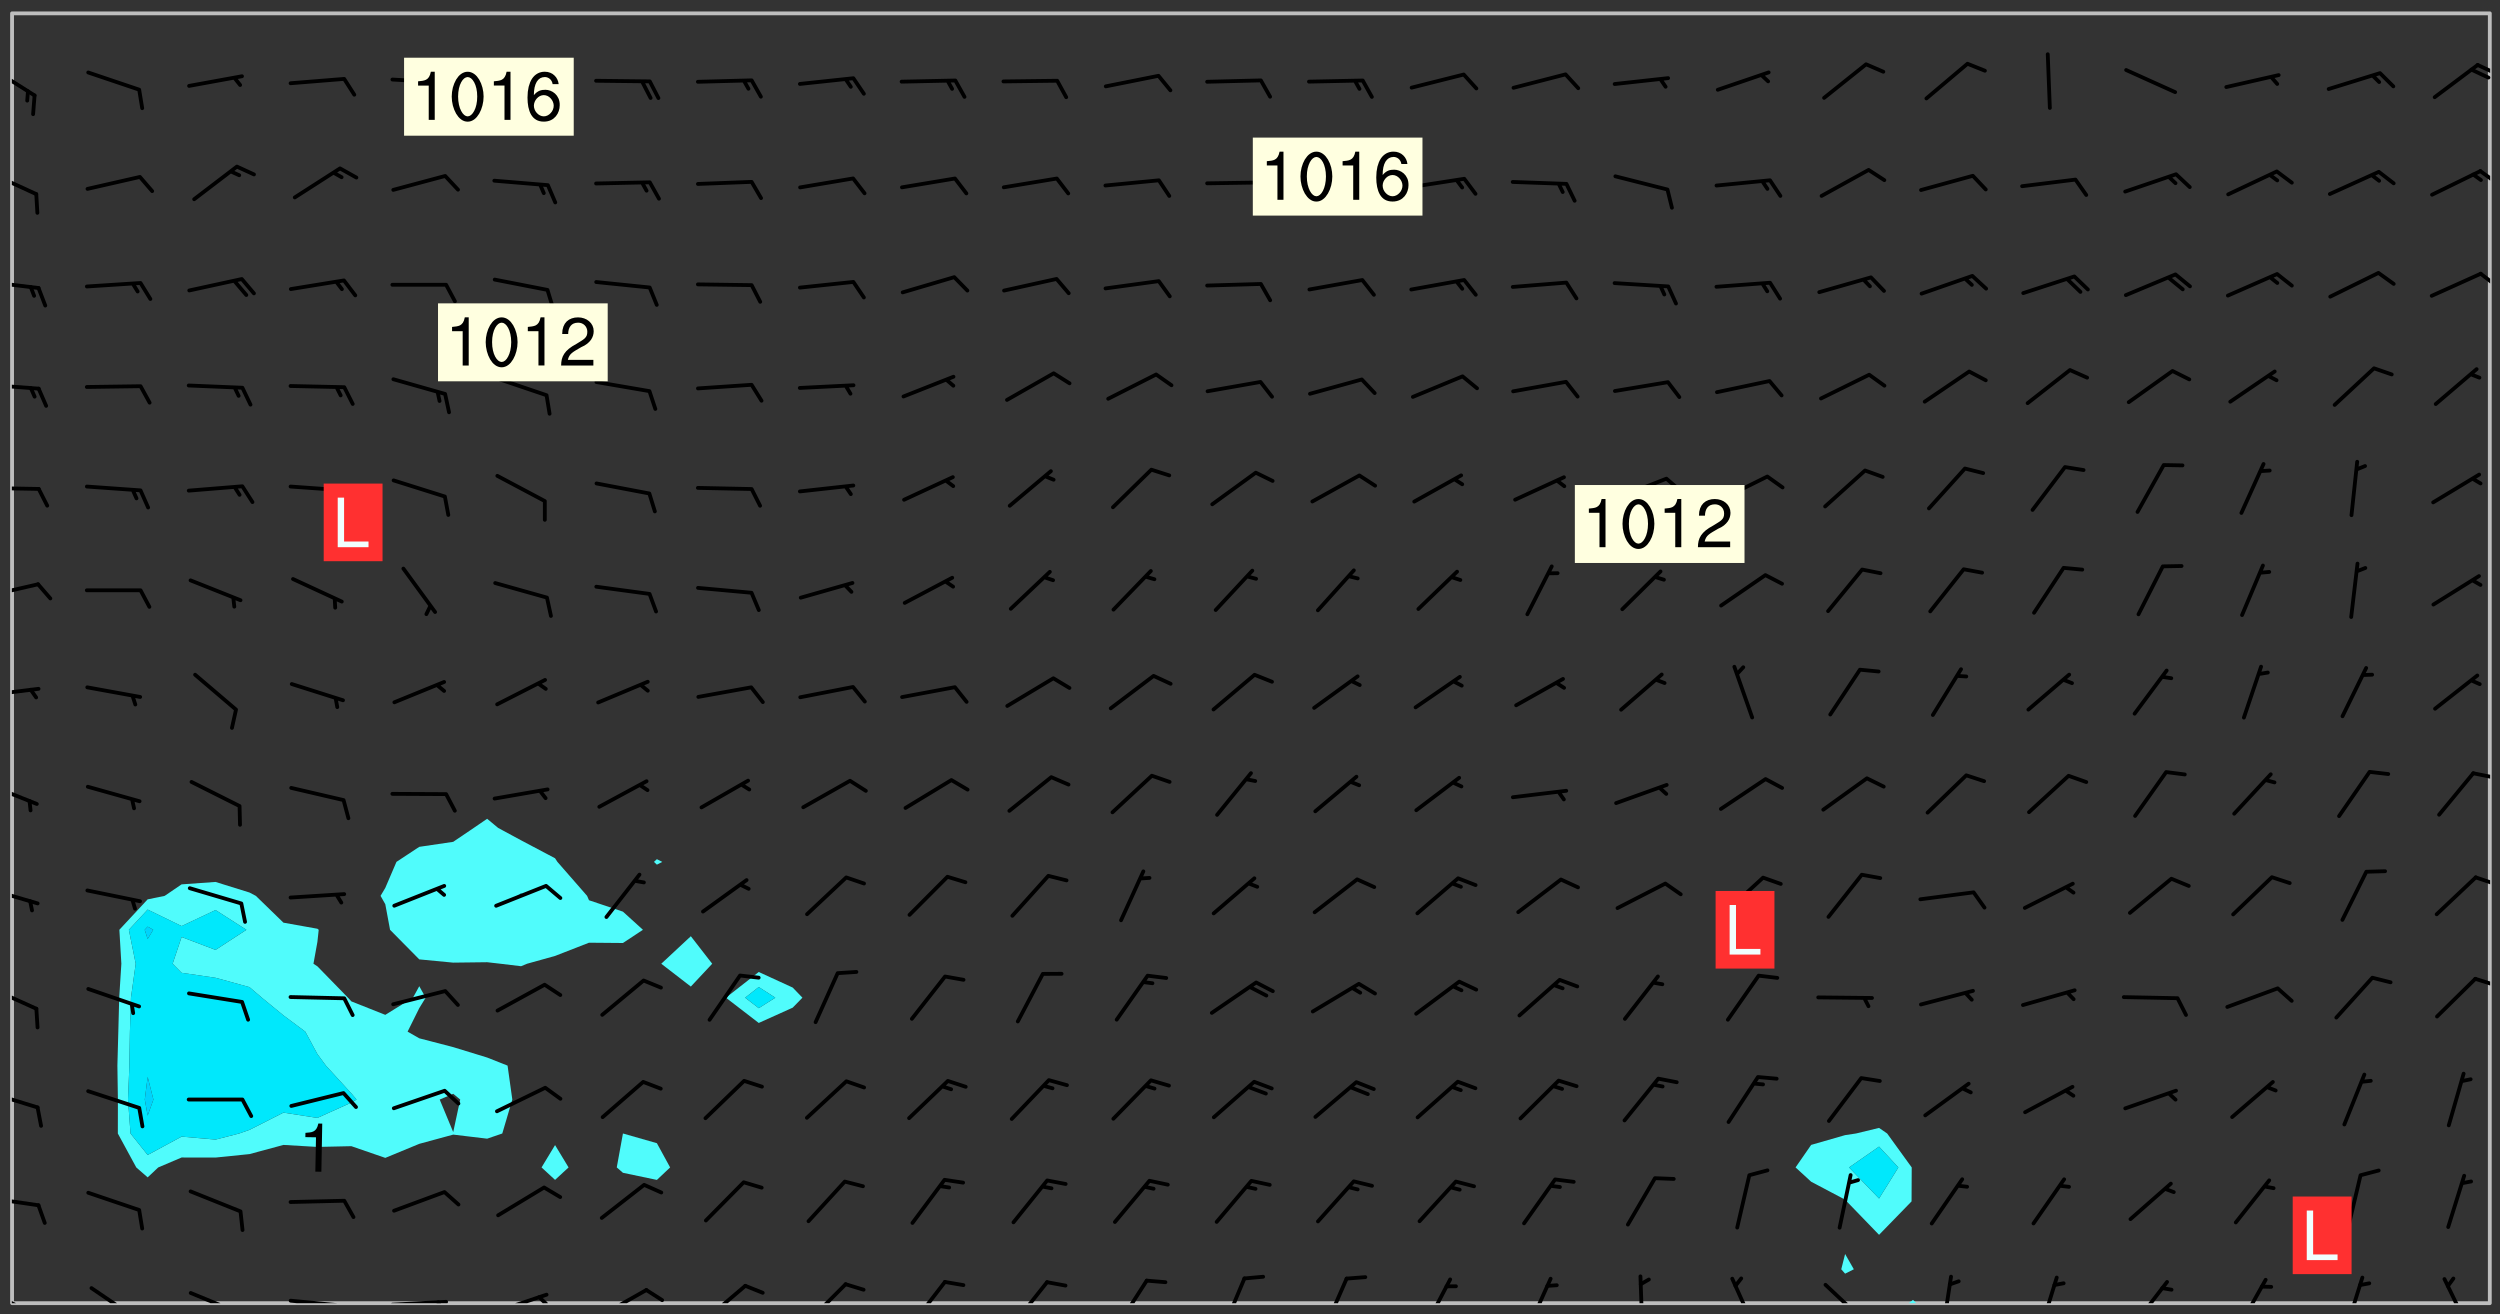 <svg xmlns="http://www.w3.org/2000/svg" role="img" xmlns:xlink="http://www.w3.org/1999/xlink" viewBox="142.45 309.95 326.84 171.84"><rect x="142.45" y="309.95" width="326.84" height="171.84" fill="#333333" stroke="none"/><defs><clipPath id="a"><path d="M144 311.672h1v168.656h-1zm0 0"/></clipPath><clipPath id="b"><path d="M144 311.672h324v168.656H144zm0 0"/></clipPath><clipPath id="c"><path d="M391 479h2v1.328h-2zm0 0"/></clipPath><clipPath id="d"><path d="M467 311.672h1v168.656h-1zm0 0"/></clipPath><clipPath id="e"><path d="M144 478h4v2.328h-4zm0 0"/></clipPath><clipPath id="f"><path d="M154 478h7v2.328h-7zm0 0"/></clipPath><clipPath id="g"><path d="M167 478h8v2.328h-8zm0 0"/></clipPath><clipPath id="h"><path d="M180 479h8v1.328h-8zm0 0"/></clipPath><clipPath id="i"><path d="M186 480h2v.328h-2zm0 0"/></clipPath><clipPath id="j"><path d="M193 479h9v1.328h-9zm0 0"/></clipPath><clipPath id="k"><path d="M199 479h2v1.328h-2zm0 0"/></clipPath><clipPath id="l"><path d="M206 478h9v2.328h-9zm0 0"/></clipPath><clipPath id="m"><path d="M212 479h3v1.328h-3zm0 0"/></clipPath><clipPath id="n"><path d="M220 478h8v2.328h-8zm0 0"/></clipPath><clipPath id="o"><path d="M226 478h4v2.328h-4zm0 0"/></clipPath><clipPath id="p"><path d="M234 477h7v3.328h-7zm0 0"/></clipPath><clipPath id="q"><path d="M247 477h7v3.328h-7zm0 0"/></clipPath><clipPath id="r"><path d="M261 477h6v3.328h-6zm0 0"/></clipPath><clipPath id="s"><path d="M274 477h6v3.328h-6zm0 0"/></clipPath><clipPath id="t"><path d="M288 477h5v3.328h-5zm0 0"/></clipPath><clipPath id="u"><path d="M302 476h4v4.328h-4zm0 0"/></clipPath><clipPath id="v"><path d="M315 476h4v4.328h-4zm0 0"/></clipPath><clipPath id="w"><path d="M328 476h5v4.328h-5zm0 0"/></clipPath><clipPath id="x"><path d="M342 476h4v4.328h-4zm0 0"/></clipPath><clipPath id="y"><path d="M356 476h2v4.328h-2zm0 0"/></clipPath><clipPath id="z"><path d="M368 476h5v4.328h-5zm0 0"/></clipPath><clipPath id="A"><path d="M380 477h7v3.328h-7zm0 0"/></clipPath><clipPath id="B"><path d="M396 476h2v4.328h-2zm0 0"/></clipPath><clipPath id="C"><path d="M409 476h3v4.328h-3zm0 0"/></clipPath><clipPath id="D"><path d="M421 477h6v3.328h-6zm0 0"/></clipPath><clipPath id="E"><path d="M434 477h5v3.328h-5zm0 0"/></clipPath><clipPath id="F"><path d="M448 476h4v4.328h-4zm0 0"/></clipPath><clipPath id="G"><path d="M461 476h5v4.328h-5zm0 0"/></clipPath><clipPath id="H"><path d="M144 466h4v2h-4zm0 0"/></clipPath><clipPath id="I"><path d="M144 452h4v3h-4zm0 0"/></clipPath><clipPath id="J"><path d="M144 438h4v5h-4zm0 0"/></clipPath><clipPath id="K"><path d="M465 437h3v2h-3zm0 0"/></clipPath><clipPath id="L"><path d="M144 425h4v4h-4zm0 0"/></clipPath><clipPath id="M"><path d="M465 424h3v2h-3zm0 0"/></clipPath><clipPath id="N"><path d="M144 412h4v4h-4zm0 0"/></clipPath><clipPath id="O"><path d="M465 410h3v2h-3zm0 0"/></clipPath><clipPath id="P"><path d="M144 399h4v3h-4zm0 0"/></clipPath><clipPath id="Q"><path d="M144 386h4v3h-4zm0 0"/></clipPath><clipPath id="R"><path d="M144 373h4v2h-4zm0 0"/></clipPath><clipPath id="S"><path d="M144 359h4v3h-4zm0 0"/></clipPath><clipPath id="T"><path d="M144 346h4v2h-4zm0 0"/></clipPath><clipPath id="U"><path d="M466 345h2v3h-2zm0 0"/></clipPath><clipPath id="V"><path d="M144 332h4v4h-4zm0 0"/></clipPath><clipPath id="W"><path d="M466 332h2v3h-2zm0 0"/></clipPath><clipPath id="X"><path d="M144 318h4v5h-4zm0 0"/></clipPath><clipPath id="Y"><path d="M466 318h2v2h-2zm0 0"/></clipPath><clipPath id="Z"><path d="M465 318h3v3h-3zm0 0"/></clipPath><g id="aa" clip-path="url(#clip1)"><path fill="#fff" fill-opacity="0" fill-rule="evenodd" d="M0 0h1000v1000H0zm0 0"/><path fill="#d3d3d3" fill-opacity="0" fill-rule="evenodd" d="M162.152 355.867l-.234.293.059.234.117.172.176.234.293.348.113.059.117-.172.059-.234.176-.176.465-.176h.699l.234.293.289.816.059.176.176.23.352.234.699.699.172.176.234.348.234.41.289.582.41.465.23.234.234.176.117.23.176.293.172 1.164v.234l.059.289.059.117.117.117.348.41.117.172.176.176.176.234.117.172.172.352.059.234.234.406.234-.059-.176.176-.059.93h-.582l-.234-.113-.348.113-.117.117-.059.293-.059.176-.117.172-.465.293-.059.234-.059.113v.645l.059.172v.41l.059.059v.406l.059.406.117.176.059.059.23.641-.059.293v.699l-.059.582v.234l-.059.23-.055.352v1.922l.055.117h.426l-.367.117-.023.352.891 1.168 1.742.539 1.34.359v.539l.09.809.535.715 1.52.27.891-.086.09 1.164.535.18 1.16-.18 2.055-.984 1.16-.363 1.879-.176 1.695-.18-.18.719-1.516.086-1.25.09-.805.27-1.074.809.27.719.535.898-.18.625-.266.809.266 1.078.625.898.805.18 1.25-.18-.266.723.098.504.055.293v.172l.059.293v.406l.176.117.352.117h.406l.293-.176.113-.117.059-.117.117-.23.059-.176.352-.465.23-.176.176-.059.176.059.059.176.117.988.055.469.059.172.117.234.176.059.816.059h.289l.117.234.059.406.059.352v1.105l.117.293.117.348.289.699.176.352.582.754.352.176.172.059.469.234.641.465.348.234.293.176.293.055.23.062.816.348.293.176.113.172.352.352.117.176.523.641v.289l.059.352v.348l.059.352.059.289.117.059.172.059h.176l.582.234.176.117.176.289.176.234.113.234.293.23.117.117v.41l.059.055.289.234.234.117.059.117.117.172.059.117.23.234.059.176.234.059.117.059-.117.113-.059.117v.117l-.117.293-.117.289v.582l.176.117.117.059.059.117.117.117.113.059.176.348.059.352.059.406v.176l-.059.176-.117.699v.172l.117.176.293.293h.406l.176.117.117.172.117.293v.234h-.527l-.23-.234h-.234l-.176.059-.059.699.059.348.117.176.176.41.117.23.289.469.176.055h.523l.234.059.758.641.059.293v.234l.059.059.23.348v.352l-.117.172v.293l.293.289.293.176.172.059.293.176.293.117.582.406.289.234.293.176.219.16.016.012.23.176.641.523.176.234.117.176.176.176.113.172v.641l.117.176.469.117.582.117.234.059.23.113.293.117.113.059.586.352.289.172.176.062.176.055.176.059.699.352.289.176.234.055.289.176.234.117.641.406.293.117.172.059.234.059.41.059.23.059.234.117.059.172-.41.176.469.059.059.293.113.234.176.055.234.059.176.059.406.117.641.234.117.172.059.234v.176l-.059.117-.059.406.234.234.117.059.348.117.641.23.176.117.289.117.176.176.234.465.582 1.105.176.176.348.176.176.117.352.117 1.047.523.234.059.465.113.293.059.465.176.758.582.234.234.348.465.176.176.289.234.816.699.293.176.289.289.293.176.293.289.695.641.176.176.293.234.289.234.469.289.641.582.348.234.234.293.348.348.352.465.934.992.348.406.117.176.234.059.113.117.645.176.23.113.234.059.293.176.23.117.934.699.406.406.234.176.406.176.234.117.816.348.348.234.234.117.293.289.23.117.758.352.352.172.23.059.293.117.234.059.871.176h.816l.469.23.172.059.875.699.465.117.293.059.176.059.23.059.469.059.348.059.352.059.406.059h.293l.172.059v.23l.176.176h.293l.348.059.352.059.699.117h.641l.465-.234.293-.176.172-.117.41-.172.289-.176.934-.465.469-.293.523-.293.465-.172.465-.176 1.051-.465.289-.117.41-.117.289-.117.527-.176 1.516-.699.582-.348.289-.059.293-.059.348-.117.875-.23.352-.117h.113l.234-.059.875-.234.234-.059h.812l.352-.059.816-.117.172-.059.352-.055.293-.059.23-.059.816-.176.176-.059h.348l.234-.059.465-.117.758-.172.234-.059h.348l.41-.117.289-.059 1.285-.059h.289l.41-.059.23-.059h.176l.875-.117h.406l.41-.117h.348l.352-.113.871-.059h1.75l1.047.289.41.117.289.117.352.117.289.117 1.051.172.289.059h.293l.293.059.172.059.41.059.172.059.117.059h.117l.117.059.352.059h.113l.41.066 1.922.395 1.926.395 1.52.449 1.695.719 2.145.805 1.605-.719 1.43-.805 1.16-1.078 1.25-.449 3.035-.719 1.875-.359 2.145-1.348 2.234-1.254 2.5-1.258 1.695-.449 1.785-.18 1.16-.27.625.539 1.34-.27.715-.988.984-1.344.445-.18.805-.359 1.875-.539 1.785-.449 1.25-.27 1.16-.09 1.699-.09 1.961-.27 1.25-.09h.539l.625-.09h.891l2.145-.18 2.41-.18 2.59-.09 1.695.18 1.609.09 1.43.359 1.16.719 1.875.988 1.16 1.527.266.715.629.09.355.898.535.539.535 1.527 1.074.359h.535l-.805.535.09 1.707.715 2.695.891.805.895.988.715 1.258 1.785.539 1.52-.18.355 1.344 1.609-.805.98-.539.27.27.316-.215.219-.145.801.449.449-.359h.355l.535-.27.539-.719.535-.27.625-.988 1.16.449.84.371 1.395.617 1.695-.18h1.605l1.785.09.18-1.707.535-1.344.805.27.492.848.402.406-.09.539v.359l.715.449.711-.27h1.43l.359.988.445 1.258.715 1.344 1.25.629 1.695.629.715-.18.18-.539.98-.09.449.359.086 1.258-.266.629-.535.18v.539l.715.984.266.539.984.988.801 1.078-.266.359-.09.898-.625 2.332-.355 2.066-.09 1.793-.18.719-.09.539v1.438l-.98 1.883-.359 1.707-.535.898-.805 1.168-.266.539 2.055 1.254.086.359-.355.539-.09-.18v.809l.09 1.438-.445.715-1.074.094-.266.715.535.898.805.719 1.16.809 1.34.27.445.359-.355.449-1.789-.09-1.25-.449-.715-.719-.625-.09-.176 3.59-.188 1.309h89.359V311.703h-55.27v49.082l.762.125 3.289.543 2.023 2.836v2.754l2.352.332 2.348.332h4.051l-1.379 4.16-2.023.707-2.023.703-.543.344-2.594 1.617-.188.117-2.023-2.078-.73-2.742-2.672-2.078-1.375-3.5-.066-.082-1.957-2.672 2.75-1.418v-49.082H294.422v91.414l.117.031.133.012.074.074.105.047.09.059.086.059.09.059.297.297.059.09.031.117.027.117.016.137-.031.117-.059.09-.059.086-.043.105-.047.102-.027.121v.145l.176.27.148.148.074.086.074.074.043.105.062.09.059.086.043.105.059.09.047.102.043.105.059.086.117.18.074.074.062.086.059.09.043.105.059.09.059.086.062.09.059.09.043.102.117.18.074.074.059.086.074.074.09.059.105.047h.148l.133-.016.133.016.102-.047.074-.074.047-.102-.016-.133v-.148l-.047-.105-.027-.117-.047-.102-.027-.121-.043-.102-.062-.09-.043-.102-.043-.105-.031-.117-.016-.133-.012-.137.086-.059.059-.086.121-.031.043.105.016.133v.117l.059.102.059.09.09.059.148.148.059.09.043.105-.012.102.086.059.105.047.086.059.09.059.074.074-.117.027-.105.047-.086.059-.074.074-.059.09-.062.086-.027.121-.047.102-.043.105-.031.117-.012.133-.016.133v.148l.027.117.047.105.043.102.059.09.074.074.09.059.074.074.09.059.059.09.043.105.047.102.117.031.133.016h.148l.117-.031.105.043.043.105.047.102.027.121L299.5 410l.027.117.031.121.027.117.105.043.102.047.133-.016.148.148.062.086.074.074.07.074.09.062.105.043.102.043.117.031.137.016.117-.031.074-.074.027-.117-.012-.133-.031-.121-.027-.117.043-.105h.117l.09.062.117.027h.148l.133.016h.148l.133.016.133-.016h.148l.133-.016.133-.012.137.012.117-.027.133-.016.191-.059-.059.176-.016.133-.027.121-.016.133-.059.086-.133.016-.105.047-.105.043-.117.031-.117.027-.266.031h-.148l-.133.016-.074.074.059.086.148.148.117.18.074.07.09.062.09.059.086.059.09.059.102.043.105.062.105.043.086.059.105.047.102.043.18.117.059.09-.043.102-.047.105.016.133.223.223.059.09.043.102.031.121.043.102.016.133.031.117.012.137.031.117.148.148.102.043.105.043.117.031.133.016.137.016h.117l.117-.031.09-.059.043-.105.047-.102.043-.105.031-.117.012-.133v-.148l-.012-.133-.016-.133-.031-.117-.043-.105-.047-.105-.043-.102-.043-.105-.016-.133.016-.133.027-.117.031-.117.027-.121.047-.102.09-.059.086-.062.074-.074.09-.059.223-.223.059-.086.074-.074.117-.18.059-.086v-.148l-.074-.074-.102-.047-.105-.043-.102-.043-.059-.09-.047-.105-.027-.117.09-.059.117-.031.102-.043.18-.117.148-.148.012-.133-.012-.105-.09-.059-.133.016h-.148l-.133.016-.133-.016-.121-.031-.086-.059-.074-.074-.059-.09-.062-.086-.117-.18-.059-.086.031-.121.086-.059.121-.031.059-.086v-.121l-.031-.117-.059-.09-.059-.086-.047-.105-.027-.117-.016-.133.059-.09.074-.074.09-.059.117-.18.074-.074.059-.086.148-.148.121-.031.133-.016.133.016.074.074.043.105.016.133-.031.117-.117.031-.133.012-.148.148-.043.105-.047.102-.027.121-.031.117v.148l.031.117.043.105.059.09.074.07.074.074.117.031.121.027.117-.027.133-.016h.117l.09.059.074.074.047.105.059.086.102.047.133.016.105.043.086.059-.012.105-.074.074-.18.117-.059.09-.09.059-.07.074-.074.074-.062.09-.027.117-.016.133.016.133-.016.133v.148l.016.133.027.117.031.121.074.074.09.059.086.059.09.059.117.031v.086l-.102.047-.09.059-.266.031-.117.027h-.148l-.105.043-.102.047-.059.09-.062.234-.012.133-.031.121-.016.133v.293l-.012.133.012.137.016.133.133.016.133.012.121.031.086.059.074.074.047.105.043.102.016.133v.445l-.016.133v.445l.031.266.027.117.016.133.031.117.086.211.031.266v.148l-.031.117-.027.117-.031.121-.027.117-.031.117-.031.121-.012.133-.016.133.09.059.117-.031.102.016.047.105-.031.266v.441l-.043.105-.047.105-.043.102-.043.105-.059.086-.031.121-.043.117-.031.117-.016.133.016.133.059.09.105.047.086.059.059.086-.012.137-.031.117-.043.102v.445l-.016.133v.148l-.031.117-.043.105-.027.117-.047.105-.043.102-.031.121-.027.117-.031.133-.031.117-.027.117-.043.105-.031.117-.031.121-.012.133-.016.133v.297l.027.117v.148l.047.398.027.117.059.09.121.031h.148l.133-.016.059.09v.117l-.059.09-.09.059-.102.043-.105.047-.09.059-.086.059-.137.016-.117-.031-.133-.016-.102.047-.062.086-.012.137-.016.133-.031.117-.027.117-.016.133-.031.121v.297l.016.133.031.117v.148l.012.133v.148l-.027.117-.047.102-.027.121-.031.117-.059.09-.074.074-.102.043-.105.047-.117.027-.121.031-.102-.047.059-.086.105-.047.027-.117.031-.117.027-.121.031-.117v-.148l.016-.133-.031-.117-.043-.105-.105.016-.074.074-.102.043-.09.062-.074.074-.043.102-.016.133-.031.117L304.25 426l-.031.117-.027.117-.031.121-.027.117-.031.117-.043.105-.09.059h-.09l-.117-.031-.031-.086.016-.137-.031-.117v-.148l-.012-.133v-.148l-.062-.234-.027-.121-.043-.102-.047-.105-.059-.086-.059-.09-.043-.105-.062-.086-.148-.148-.07-.074-.105-.047-.105-.043-.102-.043-.297-.297-.09-.074-.086-.059-.105-.043-.09-.062-.086-.059-.105-.043-.09-.059-.086-.062-.074-.07-.105-.047-.086-.059-.105-.043-.09-.062-.102-.043-.105-.043-.086-.059-.105-.047-.105-.043-.102-.047-.09-.059-.102-.043-.105-.043-.09-.062-.117-.027-.133-.016-.133.016H299.75l-.133.016-.117-.031-.09-.059-.074-.074-.09-.059-.102-.047h-.148l-.121-.027-.102-.043-.074-.074-.117-.18-.09-.059-.102-.043-.09-.062-.105-.043-.09-.059-.086-.059-.105-.047-.059-.086-.059-.09-.043-.105-.047-.102-.074-.074-.086-.059-.074-.074-.09-.059-.223-.223-.043-.105-.031-.266.105-.043h.145l.105.043.074.074.09.059.086.059.105.047.09.059.148.148.07.074.148.148.062.086.074.074.086.059.074.074.09.062.09.059.086.059.27.176.102.047.105.043.102.043.047-.074.059-.086.074-.074.07-.074.105.043.074.074.059.09.043.102.047.105.043.105.121.027.117-.027.074-.09.043-.105.059-.09.074-.074.105-.043.117-.027.133.012.09.059.148.148.059.09.043.105.047.102.043.105.043.102.105.047.105.043.133.016.086-.059.059-.09.074-.074.105-.043.117.027.105.047.102.043.105.043.102.047.18.117v.117l-.016.133.016.133.016.137.059.086.102.047.121.027.117.031h.148l.117-.031.059-.09.18-.117.059-.09.074-.074.059-.086.117-.18.18-.117.117.031.09.059.043.074-.016.133v.117l.09.059h.148l.133-.016.133-.012.266-.031.105-.043.117-.031.121-.027.074-.074.07-.074.062-.09-.016-.105-.047-.102-.102-.043-.105-.016-.117.027-.266.031h-.148l-.074-.074-.09-.059-.117-.031-.117-.027-.133-.016h-.148l-.133.016h-.297l-.105-.047-.148-.148-.043-.102-.059-.09.223-.223.086-.059.105-.043.117-.031.133-.016.133.016.137.016.102.043.133-.012.09-.062.102-.043.062-.09-.047-.102-.09-.059-.117-.031-.102-.043-.059-.09-.062-.09v-.117l.016-.133.105-.047.074-.07v-.121l-.09-.059-.031-.117.09-.059.074-.074.043-.105.059-.09.047-.102.016-.133v-.148l-.047-.105-.043-.102-.09-.059-.133-.016-.102-.043-.137-.016-.117-.031h-.445l-.133-.016-.133-.012-.133-.016-.117-.031h-.148l-.133-.016-.133-.012-.266-.031-.121-.043-.086-.059-.074-.074v-.148l.012-.133.105-.047.102-.043.133-.016h.152l.133-.016h.293l.121.031.102.043.09.059.234.062.121-.047.09-.059.102-.043.133-.016.105.043.102.047.133.012.121-.027h.145l.121-.031.117-.027.105-.047.074-.074.086-.059.148-.148.059-.086.047-.105.027-.117.016-.105-.102-.043-.09-.059-.117-.031-.105-.043-.09-.062-.074-.086-.074-.074-.102-.043-.105-.047-.102-.043-.059-.09-.047-.102-.086-.211-.062-.086-.059-.09-.074-.074-.086-.059h-.27l-.117.031-.09.059-.102.043-.133.016-.105-.016-.027-.117-.062-.09-.117-.031-.102-.043-.148-.148-.031-.117-.016-.105.074-.074.18-.117.117-.027.117-.031.137.016.102.043.105.043.102.047.105.043.117.031.133.016.117.027.133.016.105-.016.09-.059-.074-.074-.105-.043-.074-.074-.074-.09-.148-.148-.086-.059-.09-.059-.074-.074-.09-.059-.102-.047-.121-.027-.102-.047-.105-.043-.117-.031-.102-.043-.121-.031h-.148l-.117.031-.105.043-.086.062-.18.117-.086.059-.09.059-.105.047-.086.059-.105.043-.102.043-.105.047-.074.074-.059.09-.059.086-.047.105-.059.086-.074.074-.133-.012-.117-.031h-.117l-.074.074-.09.059-.074.074-.09.059-.086.059-.105.047-.102.043-.137.016-.102-.043-.148-.148-.105-.047h-.086l-.105.047-.102.043-.121.031-.117-.031-.074-.074v-.117l.031-.121.074-.07.059-.09.074-.074.117-.031.105-.043h.293l.133-.016.137-.016.102-.043.09-.059.102-.047.09-.059.133-.012.09.059.133.012.09-.059.086-.059.105-.043.09-.059.086-.062.09-.059.148-.148.059-.086.059-.09.105-.043.133-.016.117.027.121.031.059-.059.059-.09.031-.266.027-.117.105.012.133.016.102-.043.09-.059.059-.09.074-.074.059-.09.047-.102.012-.133-.012-.133-.047-.105-.148-.148-.059-.09-.059-.086-.043-.105v-.445l.016-.133v-.148l.012-.133-.059-.059-.09.059-.102-.043-.18-.117-.086-.059-.062-.09-.059-.09-.074-.074-.086-.059-.121.031-.102.012-.105.047-.086.059-.105.043-.148.148-.09.059-.086.059-.09.062-.105.043-.133.016v-.121l.105-.043.117-.031.074-.07.043-.105v-.148l-.027-.117-.148-.148-.133-.016h-.148l-.117.031-.105.043-.102.043-.09.062-.117.027-.074-.074.012-.133-.043-.102-.043-.105-.09-.059-.117.027-.121.031-.117.031-.102.043-.121.031-.102.043-.105.043-.09.059-.102.016v-.117l.016-.133-.059-.09-.074.043-.148.148-.059.09-.074.074-.047.105-.043.102-.074.074-.059.09-.074.074-.059.086-.074.074-.09.062-.074.07-.074.074-.102.016-.133.016-.105-.043v-.121l.148-.148.043-.102.059-.09.047-.102.043-.105.059-.09.031-.117.043-.102.031-.121.027-.117.047-.105.043-.102.043-.105.074-.07.09-.062.09-.059.102-.043h.297l.266-.031.105-.043-.074-.074-.117-.031-.105-.043-.09-.059-.102-.047-.09-.059-.102-.043-.105-.043-.09-.062-.086-.059-.105-.043-.102-.043-.121-.031-.117-.031-.102-.043L297.5 410.25l-.102-.043-.09-.059-.043-.105-.016-.133.102-.043.133-.016.137.016.133-.016.102-.043.059-.09.016-.105-.09-.059-.074-.074-.102-.043-.09-.059-.148-.148-.043-.105-.016-.133v-.293l-.059-.09-.09-.059-.074-.074-.043-.105-.031-.117-.059-.09-.074-.074-.117-.027-.074-.074-.09-.059-.09-.062-.086-.059-.074-.074-.059-.086-.047-.105-.086-.059-.148-.148-.195-.059-.133.016-.102.043-.074.074-.047.102-.043.105-.059.09-.059.086-.297.297-.09.059h-.086l-.062-.086-.043-.105.031-.117.059-.09.027-.117-.012-.133-.09-.062-.105.047-.117.027-.117.031-.27.176-.102.047-.117.027-.105.047-.09.059-.102.043-.059-.086-.047-.105.016-.133.047-.105.07-.074.074-.07.059-.09v-.148l-.043-.105h-.238l-.102.047-.031.117-.027.117-.031.121-.074.043-.133.016-.074-.047-.043-.102-.043-.105-.047-.102-.043-.105-.121.031-.102.043-.133.016-.117.031-.105.043-.09.059-.102.047-.121.027-.133.016-.102-.043-.059-.09-.047-.105-.043-.102-.043-.105v-.117l.059-.09.086-.059.18-.117.102-.047.105-.043.105-.059.102-.043.09-.062.102-.043.105-.059.102-.047.09-.059.105-.043.102-.043.09-.062.102-.043.137-.016.117.031.102.043.121.031.102.043.105.047.102.043.105.043.102.047.105.043.102.043.105.047.086.059.105.043.117.031.105.043.102.047.09.059.105.043.102.043.105.047.117.027.102.047.121.027h.148l.086-.059.016-.102.059-.09-.027-.117-.074-.074-.117-.18-.074-.074-.09-.074-.18-.117-.086-.059-.105-.043-.102-.047-.27-.176-.059-.09-.074-.074-.059-.09-.043-.102-.031-.117-.016-.137v-.562l-.012-.133-.016-.133-.031-.117-.016-.133-.012-.133-.031-.121-.223-.223-.059-.086-.016-.105.031-.117.133-.016v-91.414H172.992v1.453l-.059.234-.352 1.051-.172.523-.117.348-.176.41-.117.172-.234.293-.23.059h-.352l-.117.059-.23.406v.293l.117.176.23.23.117.234.641.758.293.465.176.234.23.352.234.348.641.816.176.465.172.41.117.695.176.469.117 1.398.059.465v.875l.117 1.047v4.781l-.059.465-.352 1.281-.176.523-.113.41-.352.93L172.934 336l-.234.582-.117.176-.172.348-.176.406-.352.816-.059.293-.113.293-.117.289-.059.176-.117.875-.059.406-.059.117-.059.176-.059.172-.23.527-.117.172v.234l-.117.234-.059.172-.176.586v.289l-.059.176v.293l-.059.113-.059.527v.172l-.055.234v2.621l-.176.816-.117.176-.176.234-.117.172-.113.234-.586.934-.23.289-.293.465-.176.234-.289.352-.352.699-.113.23-.176.41-.176.23-.406.527-.816.699-.293.172-.289.234-.176.117-.176.176-.523.406-.527.176-.172.176-.234.055-.641.176h-.758m12.211 31.023l-1.074.449.359.895 1.25-.715.445-.539-.98-.09"/><path fill="#d3d3d3" fill-opacity="0" fill-rule="evenodd" d="M201.508 416.598h-.895l.449.629.98.359.805-.09.445-.988-.176.09-.715-.355-.895.355m154.621 59.07l-.059-.523v-.293l.113-.293.059-.23.469-.469h.113l.117-.113.117-.059h.176l.234-.059h.348l.234.059.117.059.23.172.059.176.117.582v.293l-.117.176-.172.289-.176.176-.527.523-.23.234-.117.059h-.176l-.117-.059-.406-.293-.176-.117-.117-.059-.059-.113-.055-.117m6.641-10.957l-.059-.172v-1.109l.059-.172.176-.059.172-.059h.176l.234-.059.117.059.059.699-.059.172-.117.176-.117.059-.234.523-.113.059h-.234l-.059-.117m9.613-14.391l-.117-.176v-.699l.293-.875.117-.172.176-.352.113-.23.117-.293.352-.758.117-.23.172-.234h.176l.117-.059h.641l.117.059.234.234.172.113.352.293.117.117.113.176v.113l.117.059.117.117v.699l-.059.176v.23l-.059.176-.348 1.051-.117.23-.117.234-.117.059-.23.234-.641.289h-.875l-.41-.117-.641-.465"/><path fill="none" stroke="#bebebe" stroke-linecap="round" stroke-linejoin="round" stroke-miterlimit="10" stroke-width=".5" d="M467.957 311.695H144.027v168.625h323.93v-168.625"/><g clip-path="url(#a)"><path fill="#fff" fill-opacity="0" fill-rule="evenodd" d="M144 475.891v4.438h.004H144V311.672h.004H144v164.219"/></g><g clip-path="url(#b)"><path fill="#fff" fill-opacity="0" fill-rule="evenodd" d="M144.004 480.328V311.672h26.625V425.25l-4.438.316-2.211 1.504-2.227.457-3.699 3.98.262 4.438-.281 4.438-.117 4.438-.121 4.441.066 4.438-.008 4.438 2.41 4.438 1.488 1.297 1.379-1.297 3.059-1.301 4.438.008 4.438-.453 4.441-1.199 4.438.262 4.438-.098 4.438 1.531 4.441-1.836 4.438-1.207 4.438.531 1.977-.676 1.312-4.438-.621-4.438-2.668-1.055-4.438-1.363-4.438-1.152-1.527-.871 1.527-3.074.836-1.363-.836-1.504-.824 1.504-3.617 2.242-4.438-1.762-.438-.48-4-4.102-.516-.336.516-2.855.172-1.582-.172-.141-4.438-.793-3.609-3.504-.832-.438-4.438-1.383V311.672h35.508V416.992l-1.754 1.199-2.684 1.816-4.438.656-2.98 1.965-1.461 3.402-.617 1.039.617 1.094.621 3.344 3.82 3.867 4.438.426 4.438-.055 1.742.199 2.695.324.781-.324 3.66-1.02v24.727l-1.766 2.922 1.766 1.629 1.766-1.629-1.766-2.922v-24.727l4.438-1.73 4.438.039v24.902l-.809 4.438.809.703 4.438.93 1.73-1.633-1.73-3.168-4.438-1.27v-24.902l2.613-1.727-2.613-2.371-4.438-1.492-.25-.574-3.879-4.441-.309-.473-4.441-2.348-2.996-1.617-1.441-1.199V311.672h22.191v110.602l-.383.355.383.363.703-.363-.703-.355V311.672h4.438v120.676l-3.867 3.598 3.867 2.984 2.793-2.984-2.793-3.598V311.672h8.879v125.352l-4.297 3.359 4.297 3.305 4.438-2 1.273-1.305-1.273-1.324-4.438-2.035V311.672h146.465v145.734l-3.008.73-1.43.215-4.438 1.277-2.039 2.945 2.039 1.871 4.438 2.344v7.102l-.504 2 .504.574 1.141-.574-1.141-2v-7.102l.211.227 4.227 4.371 4.25-4.371.02-4.441-3.211-4.438-1.059-.73V311.672h79.887v168.656h-75.012l-.438-.43-.574.43H144.004"/></g><path fill="#50fcfc" fill-rule="evenodd" d="M157.863 453.699l-.066-4.438.121-4.441.117-4.438.281-4.438-.262-4.438 3.699-3.98v1.336l-2.457 2.645.895 4.438-.621 4.438-.137 4.438-.07 4.441-.18 4.438.328 4.438 2.242 2.809 4.438-2.398 4.438.387 3.094-.797 1.344-.473 4.441-2.254 4.438.691 4.438-2.004.68-.398-.68-.801-3.328-3.637-1.109-1.504-1.586-2.938-2.852-2.121-2.824-2.316-1.617-1.379-4.438-1.223-4.438-.648-1.172-1.188 1.172-3.492 4.438 1.684 4.035-2.629-4.035-2.582-4.438 2.094-4.438-2.156v-1.336l2.227-.457 2.211-1.504 4.438-.316 4.438 1.383.832.438 3.609 3.504 4.438.793.172.141-.172 1.582-.516 2.855.516.336 4 4.102.438.48 4.438 1.762 3.617-2.242.824-1.504.836 1.504-.836 1.363-1.527 3.074 1.527.871 4.438 1.152v6.102l-1.766.754 1.766 4.254.914-4.254-.914-.754v-6.102l4.438 1.363 2.668 1.055.621 4.438-1.312 4.438-1.977.676-4.438-.531-4.438 1.207-4.441 1.836-4.438-1.531-4.438.098-4.438-.262-4.441 1.199-4.438.453-4.438-.008-3.059 1.301-1.379 1.297-1.488-1.297-2.41-4.438.008-4.438"/><path fill="#00e8fc" fill-rule="evenodd" d="M159.512 458.137l-.328-4.438.18-4.438.07-4.441.137-4.438.621-4.438-.895-4.438 2.457-2.645v2.23l-.387.414.387 1.203v18.023l-.375 2.965.375 2.102.754-2.102-.754-2.965v-18.023l.727-1.203-.727-.414v-2.23l4.438 2.156 4.438-2.094 4.035 2.582-4.035 2.629-4.438-1.684-1.172 3.492 1.172 1.188 4.438.648 4.438 1.223 1.617 1.379 2.824 2.316 2.852 2.121 1.586 2.938 1.109 1.504 3.328 3.637.68.801-.68.398-4.438 2.004-4.438-.691-4.441 2.254-1.344.473-3.094.797-4.438-.387-4.438 2.398-2.242-2.809"/><path fill="#00d4fc" fill-rule="evenodd" d="M161.754 432.711l-.387-1.203.387-.414.727.414-.727 1.203m0 23.09l-.375-2.102.375-2.965.754 2.965-.754 2.102"/><path fill="#50fcfc" fill-rule="evenodd" d="M192.82 428.164l-.617-1.094.617-1.039 1.461-3.402 2.98-1.965 4.438-.656 2.684-1.816 1.754-1.199 1.441 1.199 2.996 1.617v6.918l-.492.344.492.137.281-.137-.281-.344v-6.918l4.441 2.348.309.473 3.879 4.441.25.574 4.438 1.492 2.613 2.371-2.613 1.727-4.438-.039-4.438 1.73-3.66 1.02-.781.324-2.695-.324-1.742-.199-4.438.055-4.438-.426-3.82-3.867-.621-3.344"/><path fill="#fff" fill-opacity="0" fill-rule="evenodd" d="M201.699 452.945l-1.766.754 1.766 4.254.914-4.254-.914-.754"/><path fill="#00e8fc" fill-rule="evenodd" d="M210.574 427.207l-.492-.137.492-.344.281.344-.281.137"/><path fill="#50fcfc" fill-rule="evenodd" d="M215.016 464.203l-1.766-1.629 1.766-2.922 1.766 2.922-1.766 1.629m8.875-.926l-.809-.703.809-4.438 4.438 1.27 1.73 3.168-1.73 1.633-4.438-.93m4.438-40.285l-.383-.363.383-.355.703.355-.703.363m4.438 15.938l-3.867-2.984 3.867-3.598 2.793 3.598-2.793 2.984m8.879 4.758l-4.297-3.305 4.297-3.359v1.965l-1.781 1.395 1.781 1.371 2.168-1.371-2.168-1.395v-1.965l4.438 2.035 1.273 1.324-1.273 1.305-4.438 2"/><path fill="#00e8fc" fill-rule="evenodd" d="M241.645 441.754l-1.781-1.371 1.781-1.395 2.168 1.395-2.168 1.371"/><path fill="#50fcfc" fill-rule="evenodd" d="M379.234 464.445l-2.039-1.871 2.039-2.945 4.438-1.277 1.43-.215 3.008-.73v2.445l-3.922 2.723 3.922 4.066 2.527-4.066-2.527-2.723v-2.445l1.059.73 3.211 4.438-.02 4.441-4.25 4.371-4.227-4.371-.211-.227-4.438-2.344m4.438 12.02l-.504-.574.504-2 1.141 2-1.141.574"/><path fill="#00e8fc" fill-rule="evenodd" d="M388.109 466.641l-3.922-4.066 3.922-2.723 2.527 2.723-2.527 4.066"/><g clip-path="url(#c)"><path fill="#50fcfc" fill-rule="evenodd" d="M391.973 480.328l.574-.43.438.43h-1.012"/></g><g clip-path="url(#d)"><path fill="#fff" fill-opacity="0" fill-rule="evenodd" d="M467.996 480.328H468V311.672h-.004H468v168.656h-.004"/></g><path fill="#fff" fill-opacity="0" fill-rule="evenodd" d="M180.422 464.898l5.84.109.184-9.961-5.84-.105-.184 9.957"/><path fill-rule="evenodd" d="M184.07 456.836l.508.012-.113 6.293-.789-.016.086-4.488-1.391-.023.012-.559.559-.055.254-.047.23-.086.207-.137.18-.207.145-.293.113-.395"/><g clip-path="url(#e)"><path fill="none" stroke="#000" stroke-linecap="round" stroke-linejoin="round" stroke-miterlimit="10" stroke-width=".5" d="M147.121 481.941l-6.242-3.227"/></g><g clip-path="url(#f)"><path fill="none" stroke="#000" stroke-linecap="round" stroke-linejoin="round" stroke-miterlimit="10" stroke-width=".5" d="M160.219 482.305l-5.809-3.953"/></g><g clip-path="url(#g)"><path fill="none" stroke="#000" stroke-linecap="round" stroke-linejoin="round" stroke-miterlimit="10" stroke-width=".5" d="M173.879 481.668l-6.496-2.68"/></g><g clip-path="url(#h)"><path fill="none" stroke="#000" stroke-linecap="round" stroke-linejoin="round" stroke-miterlimit="10" stroke-width=".5" d="M187.441 480.664l-6.992-.668"/></g><g clip-path="url(#i)"><path fill="none" stroke="#000" stroke-linecap="round" stroke-linejoin="round" stroke-miterlimit="10" stroke-width=".5" d="M186.426 480.566l.469 1.133"/></g><g clip-path="url(#j)"><path fill="none" stroke="#000" stroke-linecap="round" stroke-linejoin="round" stroke-miterlimit="10" stroke-width=".5" d="M200.77 480.145l-7.02.367"/></g><g clip-path="url(#k)"><path fill="none" stroke="#000" stroke-linecap="round" stroke-linejoin="round" stroke-miterlimit="10" stroke-width=".5" d="M199.75 480.199l.629 1.051"/></g><g clip-path="url(#l)"><path fill="none" stroke="#000" stroke-linecap="round" stroke-linejoin="round" stroke-miterlimit="10" stroke-width=".5" d="M213.906 479.211l-6.664 2.234"/></g><g clip-path="url(#m)"><path fill="none" stroke="#000" stroke-linecap="round" stroke-linejoin="round" stroke-miterlimit="10" stroke-width=".5" d="M212.938 479.535l.891.848"/></g><g clip-path="url(#n)"><path fill="none" stroke="#000" stroke-linecap="round" stroke-linejoin="round" stroke-miterlimit="10" stroke-width=".5" d="M226.949 478.602l-6.121 3.453"/></g><g clip-path="url(#o)"><path fill="none" stroke="#000" stroke-linecap="round" stroke-linejoin="round" stroke-miterlimit="10" stroke-width=".5" d="M226.949 478.602l2.07 1.324"/></g><g clip-path="url(#p)"><path fill="none" stroke="#000" stroke-linecap="round" stroke-linejoin="round" stroke-miterlimit="10" stroke-width=".5" d="M239.887 478.055l-5.359 4.547"/></g><path fill="none" stroke="#000" stroke-linecap="round" stroke-linejoin="round" stroke-miterlimit="10" stroke-width=".5" d="M239.887 478.055l2.277.91"/><g clip-path="url(#q)"><path fill="none" stroke="#000" stroke-linecap="round" stroke-linejoin="round" stroke-miterlimit="10" stroke-width=".5" d="M253.004 477.844l-4.969 4.969"/></g><path fill="none" stroke="#000" stroke-linecap="round" stroke-linejoin="round" stroke-miterlimit="10" stroke-width=".5" d="M253.004 477.844l2.348.719"/><g clip-path="url(#r)"><path fill="none" stroke="#000" stroke-linecap="round" stroke-linejoin="round" stroke-miterlimit="10" stroke-width=".5" d="M265.984 477.547l-4.297 5.562"/></g><path fill="none" stroke="#000" stroke-linecap="round" stroke-linejoin="round" stroke-miterlimit="10" stroke-width=".5" d="M265.984 477.547l2.418.414"/><g clip-path="url(#s)"><path fill="none" stroke="#000" stroke-linecap="round" stroke-linejoin="round" stroke-miterlimit="10" stroke-width=".5" d="M279.336 477.578l-4.371 5.5"/></g><path fill="none" stroke="#000" stroke-linecap="round" stroke-linejoin="round" stroke-miterlimit="10" stroke-width=".5" d="M279.336 477.578l2.414.445"/><g clip-path="url(#t)"><path fill="none" stroke="#000" stroke-linecap="round" stroke-linejoin="round" stroke-miterlimit="10" stroke-width=".5" d="M292.367 477.375l-3.805 5.906"/></g><path fill="none" stroke="#000" stroke-linecap="round" stroke-linejoin="round" stroke-miterlimit="10" stroke-width=".5" d="M292.367 477.375l2.445.203"/><g clip-path="url(#u)"><path fill="none" stroke="#000" stroke-linecap="round" stroke-linejoin="round" stroke-miterlimit="10" stroke-width=".5" d="M305.141 477.09l-2.719 6.477"/></g><path fill="none" stroke="#000" stroke-linecap="round" stroke-linejoin="round" stroke-miterlimit="10" stroke-width=".5" d="M305.141 477.09l2.445-.223"/><g clip-path="url(#v)"><path fill="none" stroke="#000" stroke-linecap="round" stroke-linejoin="round" stroke-miterlimit="10" stroke-width=".5" d="M318.5 477.109l-2.809 6.441"/></g><path fill="none" stroke="#000" stroke-linecap="round" stroke-linejoin="round" stroke-miterlimit="10" stroke-width=".5" d="M318.5 477.109l2.445-.191"/><g clip-path="url(#w)"><path fill="none" stroke="#000" stroke-linecap="round" stroke-linejoin="round" stroke-miterlimit="10" stroke-width=".5" d="M332.039 477.215l-3.258 6.227"/></g><path fill="none" stroke="#000" stroke-linecap="round" stroke-linejoin="round" stroke-miterlimit="10" stroke-width=".5" d="M331.566 478.121l1.227-.008"/><g clip-path="url(#x)"><path fill="none" stroke="#000" stroke-linecap="round" stroke-linejoin="round" stroke-miterlimit="10" stroke-width=".5" d="M345.172 477.125l-2.891 6.406"/></g><path fill="none" stroke="#000" stroke-linecap="round" stroke-linejoin="round" stroke-miterlimit="10" stroke-width=".5" d="M344.75 478.059l1.227-.082"/><g clip-path="url(#y)"><path fill="none" stroke="#000" stroke-linecap="round" stroke-linejoin="round" stroke-miterlimit="10" stroke-width=".5" d="M356.914 476.816l.254 7.023"/></g><path fill="none" stroke="#000" stroke-linecap="round" stroke-linejoin="round" stroke-miterlimit="10" stroke-width=".5" d="M356.953 477.84l1.062-.613"/><g clip-path="url(#z)"><path fill="none" stroke="#000" stroke-linecap="round" stroke-linejoin="round" stroke-miterlimit="10" stroke-width=".5" d="M368.918 477.121l2.875 6.414"/></g><path fill="none" stroke="#000" stroke-linecap="round" stroke-linejoin="round" stroke-miterlimit="10" stroke-width=".5" d="M369.336 478.055l.754-.969"/><g clip-path="url(#A)"><path fill="none" stroke="#000" stroke-linecap="round" stroke-linejoin="round" stroke-miterlimit="10" stroke-width=".5" d="M381.109 477.922l5.121 4.812"/></g><g clip-path="url(#B)"><path fill="none" stroke="#000" stroke-linecap="round" stroke-linejoin="round" stroke-miterlimit="10" stroke-width=".5" d="M397.52 476.855l-1.066 6.945"/></g><path fill="none" stroke="#000" stroke-linecap="round" stroke-linejoin="round" stroke-miterlimit="10" stroke-width=".5" d="M397.363 477.867l1.16-.406"/><g clip-path="url(#C)"><path fill="none" stroke="#000" stroke-linecap="round" stroke-linejoin="round" stroke-miterlimit="10" stroke-width=".5" d="M411.34 476.973l-2.078 6.711"/></g><path fill="none" stroke="#000" stroke-linecap="round" stroke-linejoin="round" stroke-miterlimit="10" stroke-width=".5" d="M411.039 477.949l1.203-.23"/><g clip-path="url(#D)"><path fill="none" stroke="#000" stroke-linecap="round" stroke-linejoin="round" stroke-miterlimit="10" stroke-width=".5" d="M425.762 477.547l-4.289 5.566"/></g><path fill="none" stroke="#000" stroke-linecap="round" stroke-linejoin="round" stroke-miterlimit="10" stroke-width=".5" d="M425.137 478.355l1.211.207"/><g clip-path="url(#E)"><path fill="none" stroke="#000" stroke-linecap="round" stroke-linejoin="round" stroke-miterlimit="10" stroke-width=".5" d="M438.652 477.266l-3.441 6.125"/></g><path fill="none" stroke="#000" stroke-linecap="round" stroke-linejoin="round" stroke-miterlimit="10" stroke-width=".5" d="M438.152 478.156l1.227.031"/><g clip-path="url(#F)"><path fill="none" stroke="#000" stroke-linecap="round" stroke-linejoin="round" stroke-miterlimit="10" stroke-width=".5" d="M451.297 476.977l-2.102 6.703"/></g><path fill="none" stroke="#000" stroke-linecap="round" stroke-linejoin="round" stroke-miterlimit="10" stroke-width=".5" d="M450.992 477.953l1.207-.227"/><g clip-path="url(#G)"><path fill="none" stroke="#000" stroke-linecap="round" stroke-linejoin="round" stroke-miterlimit="10" stroke-width=".5" d="M462.027 477.168l3.07 6.32"/></g><path fill="none" stroke="#000" stroke-linecap="round" stroke-linejoin="round" stroke-miterlimit="10" stroke-width=".5" d="M462.473 478.086l.723-.988"/><g clip-path="url(#H)"><path fill="none" stroke="#000" stroke-linecap="round" stroke-linejoin="round" stroke-miterlimit="10" stroke-width=".5" d="M147.477 467.523l-6.953-1.02"/></g><path fill="none" stroke="#000" stroke-linecap="round" stroke-linejoin="round" stroke-miterlimit="10" stroke-width=".5" d="M147.477 467.523l.824 2.309m12.344-1.691l-6.656-2.254m6.656 2.254l.395 2.422m12.852-2.242l-6.523-2.613m6.523 2.613l.266 2.441m13.301-3.832l-7.023.168m7.023-.168l1.203 2.137m11.895-3.273l-6.59 2.441m6.59-2.441l1.832 1.629m11.195-2.227l-6.012 3.637m6.012-3.637l2.105 1.254m10.973-1.598l-5.539 4.324m5.539-4.324l2.242 1m10.773-1.336l-4.941 4.996m4.941-4.996l2.352.703m10.867-.797l-4.746 5.184m4.746-5.184l2.375.613m10.664-.84l-4.195 5.637m4.195-5.637l2.426.367m-3.039.453l1.215.184m12.82-.922l-4.41 5.473m4.41-5.473l2.41.461m-3.051.336l1.203.23m12.805-.984l-4.516 5.387m4.516-5.387l2.398.508m-3.055.277l1.199.254m12.785-1.027l-4.539 5.363m4.539-5.363l2.398.52m-3.059.262l1.199.258m12.848-.977l-4.684 5.238m4.684-5.238l2.383.582m-3.066.18l1.191.293m12.84-1.027l-4.75 5.184m4.75-5.184l2.375.617m-3.066.137l1.188.309m12.477-1.34l-4.062 5.738m4.062-5.738l2.434.312m-3.027.523l1.219.156m12.43-1.156l-3.543 6.066m3.543-6.066l2.453.098m9.883-.488l-1.586 6.848m1.586-6.848l2.371-.633m10.871.617l-1.441 6.879m1.234-5.879l1.176-.34m13.621-.113l-3.988 5.785m3.406-4.945l1.219.141m12.688-.973l-4.008 5.77m3.426-4.93l1.219.145m13.312-.418l-5.277 4.637m4.512-3.965l1.148.434m12.48-1.539l-4.371 5.504m3.734-4.703l1.207.223m11.367-1.691l-1.617 6.84m1.617-6.84l2.375-.621m11.176.688l-2.09 6.707m1.785-5.73l1.207-.23"/><g clip-path="url(#I)"><path fill="none" stroke="#000" stroke-linecap="round" stroke-linejoin="round" stroke-miterlimit="10" stroke-width=".5" d="M147.359 454.73l-6.719-2.066"/></g><path fill="none" stroke="#000" stroke-linecap="round" stroke-linejoin="round" stroke-miterlimit="10" stroke-width=".5" d="M147.359 454.73l.461 2.41m12.832-2.348l-6.676-2.188m6.676 2.188l.422 2.418m13.07-3.512h-7.027m7.027 0l1.152 2.164m12.059-3.008l-6.82 1.684m6.82-1.684l1.637 1.828m11.59-2.129l-6.645 2.289m6.645-2.289l1.797 1.672m11.355-2.066l-6.316 3.078m6.316-3.078l1.984 1.441m10.824-2.207L221.238 456m5.305-4.605l2.293.883m10.898-1.02l-5.055 4.883m5.055-4.883l2.332.758m11.035-.703l-5.16 4.773m5.16-4.773l2.316.809m10.953-.855l-5.07 4.867m5.07-4.867l2.332.766m-3.07-.059l1.164.383m12.781-1.195l-4.855 5.078m4.855-5.078l2.363.66m-3.07.078l1.184.332m12.871-1.043l-4.918 5.023m4.918-5.023l2.352.691m-3.07.039l1.18.348m13.031-.887l-5.277 4.641m5.277-4.641l2.297.867m-3.062-.191l2.293.863m11.828-1.492l-5.355 4.547m5.355-4.547l2.281.906m-3.059-.246l2.277.906m11.766-1.625l-5.258 4.664m5.258-4.664l2.301.855m-3.066-.176l1.152.426m12.797-1.246l-4.992 4.945m4.992-4.945l2.344.727m-3.07-.008l1.172.363m12.582-1.34l-4.418 5.461m4.418-5.461l2.41.469m-3.051.324l1.203.234m12.465-1.238l-3.844 5.883m3.844-5.883l2.445.219m-3.004.637l1.223.109m12.844-.828l-4.23 5.609m4.23-5.609l2.426.383m11.613.352l-5.676 4.141M399 452.23l1.102.535m13.297-.727l-6.195 3.32m5.293-2.836l1.02.68m13.418-.66l-6.637 2.312m5.672-1.977l.902.836m12.723-2.309l-5.324 4.586m4.551-3.918l1.141.445m11.594-2.082l-2.617 6.523m2.234-5.574l1.223-.133m12.137-.934l-1.941 6.754m1.66-5.77l1.199-.254"/><g clip-path="url(#J)"><path fill="none" stroke="#000" stroke-linecap="round" stroke-linejoin="round" stroke-miterlimit="10" stroke-width=".5" d="M147.203 441.828l-6.406-2.891"/></g><path fill="none" stroke="#000" stroke-linecap="round" stroke-linejoin="round" stroke-miterlimit="10" stroke-width=".5" d="M147.203 441.828l.156 2.449m13.277-2.75l-6.645-2.285m5.68 1.953l.191 1.211m14.234-1.465l-6.938-1.117m6.938 1.117l.793 2.324m12.566-2.801l-7.023-.164m7.023.164l1.102 2.195m12.105-3.141l-6.809 1.727m6.809-1.727l1.652 1.816m11.34-2.645l-6.16 3.383m6.16-3.383l2.051 1.348m10.887-1.898l-5.406 4.488m5.406-4.488l2.27.93m10.336-1.582l-3.984 5.789m3.984-5.789l2.438.281m10.328-.59l-2.887 6.406m2.887-6.406l2.449-.16m11.59.598l-4.336 5.531m4.336-5.531l2.414.43m10.367-.773l-3.27 6.219m3.27-6.219l2.453-.012m11.25.246l-4.043 5.75m4.043-5.75l2.434.305m-3.023.531l1.219.152m13.562-.098l-5.797 3.973m5.797-3.973l2.176 1.137m-3.02-.559l2.176 1.133m12.098-1.535l-6.027 3.617m6.027-3.617l2.102 1.266m-2.98-.738l1.051.633m12.945-1.449l-5.633 4.199m5.633-4.199l2.219 1.047m-3.035-.438l1.105.523m12.84-1.363l-5.262 4.656m5.262-4.656l2.301.859m-3.066-.184l1.152.43m12.457-1.551l-4.316 5.547m3.688-4.738l1.207.211m12.59-1.125l-4.023 5.762m4.023-5.762l2.438.293m12.379 2.625l-7.027-.074m6.008.062l.562 1.09m13.66-2.008l-6.801 1.781m5.809-1.52l.832.898m13.453-1.234l-6.758 1.93m5.773-1.648l.852.883m13.582-.129l-7.023-.141m7.023.141l1.109 2.191m11.988-3.477l-6.59 2.43m6.59-2.43l1.832 1.633m10.543-3.023l-4.711 5.211m4.711-5.211l2.383.598m11.082-.457l-5.012 4.93"/><g clip-path="url(#K)"><path fill="none" stroke="#000" stroke-linecap="round" stroke-linejoin="round" stroke-miterlimit="10" stroke-width=".5" d="M466.066 437.918l2.34.738"/></g><g clip-path="url(#L)"><path fill="none" stroke="#000" stroke-linecap="round" stroke-linejoin="round" stroke-miterlimit="10" stroke-width=".5" d="M147.371 428.059l-6.742-1.98"/></g><path fill="none" stroke="#000" stroke-linecap="round" stroke-linejoin="round" stroke-miterlimit="10" stroke-width=".5" d="M146.391 427.77l.246 1.203m14.121-1.199l-6.887-1.41m5.883 1.203l.348 1.18M174 428.066l-6.738-1.996M174 428.066l.488 2.406m12.965-3.629l-7.016.449m5.992-.383l.645 1.043m13.453-2.18l-6.531 2.59m5.578-2.215l.938.797m13.328-1.176l-6.527 2.598m6.527-2.598l1.871 1.586m10.34-3.059l-4.32 5.543m3.691-4.738l1.207.215m13.426-.305l-5.699 4.113m4.871-3.516l1.102.543m12.754-1.488l-5.125 4.809m5.125-4.809l2.324.793m10.91-.879l-4.961 4.98m4.961-4.98l2.348.715m10.84-.836l-4.703 5.223m4.703-5.223l2.379.594m10.043-1.18l-2.918 6.395m2.492-5.465l1.227-.074m13.715.051l-5.324 4.586m4.551-3.922l1.145.445m13.062-.969l-5.559 4.301m5.559-4.301l2.238 1.008m10.961-1.148l-5.324 4.582m5.324-4.582l2.285.887m-3.062-.223l1.145.445m13.078-.949l-5.586 4.262m5.586-4.262l2.23 1.023m11.418-.496l-6.254 3.207m6.254-3.207l2.012 1.402m10.766-2.176l-5.18 4.754m5.18-4.754l2.312.82m10.594-1.199l-4.359 5.512m4.359-5.512l2.414.438m12.203 1.863l-6.965.91m6.965-.91l1.426 2m11.543-3.129l-6.273 3.168m5.359-2.707l1.004.707m12.801-1.816l-5.426 4.465m5.426-4.465l2.27.941m10.867-1.141l-5.066 4.863m5.066-4.863l2.332.766m10.012-1.48l-3.125 6.293m3.125-6.293l2.453-.07m11.855.805l-5.109 4.824"/><g clip-path="url(#M)"><path fill="none" stroke="#000" stroke-linecap="round" stroke-linejoin="round" stroke-miterlimit="10" stroke-width=".5" d="M466.117 424.656l2.324.785"/></g><g clip-path="url(#N)"><path fill="none" stroke="#000" stroke-linecap="round" stroke-linejoin="round" stroke-miterlimit="10" stroke-width=".5" d="M147.262 415.059l-6.523-2.609"/></g><path fill="none" stroke="#000" stroke-linecap="round" stroke-linejoin="round" stroke-miterlimit="10" stroke-width=".5" d="M146.312 414.68l.133 1.219m14.254-1.195l-6.766-1.898m5.781 1.621l.262 1.199m13.793-.297l-6.281-3.152m6.281 3.152l.059 2.453m13.539-3.23l-6.844-1.594m6.844 1.594l.633 2.371m12.773-3.152l-7.027-.035m7.027.035l1.141 2.172m12.125-2.789l-6.926 1.199m5.918-1.023l.75.969m13.199-2.215l-6.18 3.344m5.281-2.859l1.02.68m13.152-1.242l-6.094 3.5m5.207-2.992l1.039.652m13.172-1.141l-6.113 3.461m6.113-3.461l2.07 1.316m11.188-1.41l-6.004 3.648m6.004-3.648l2.113 1.25m10.941-1.629l-5.48 4.402m5.48-4.402l2.254.969m10.895-1.156l-5.148 4.781m5.148-4.781l2.32.805m10.637-1.141l-4.43 5.453m3.785-4.66l1.203.234m13.23-.562l-5.379 4.523m4.598-3.863l1.137.457m13.074-.977l-5.605 4.242m4.789-3.625l1.113.516m13.703.566l-6.977.844m5.961-.719l.703 1.004m13.445-1.895l-6.613 2.375m5.652-2.031l.906.828m12.984-1.938l-5.844 3.906m5.844-3.906l2.16 1.16m11.086-1.258l-5.703 4.102m5.703-4.102l2.199 1.086m10.793-1.477l-5.059 4.879m5.059-4.879l2.332.762m11.043-.699l-5.176 4.754m5.176-4.754l2.312.816m10.445-1.305l-4.062 5.734m4.062-5.734l2.434.312m11.238-.023l-4.777 5.156m4.082-4.406l1.184.312m12.434-1.375l-3.992 5.781m3.992-5.781l2.438.281m11.117-.102l-4.469 5.422"/><g clip-path="url(#O)"><path fill="none" stroke="#000" stroke-linecap="round" stroke-linejoin="round" stroke-miterlimit="10" stroke-width=".5" d="M465.797 411.043l2.402.488"/></g><g clip-path="url(#P)"><path fill="none" stroke="#000" stroke-linecap="round" stroke-linejoin="round" stroke-miterlimit="10" stroke-width=".5" d="M147.488 400.004l-6.977.871"/></g><path fill="none" stroke="#000" stroke-linecap="round" stroke-linejoin="round" stroke-miterlimit="10" stroke-width=".5" d="M146.473 400.129l.703 1.004m13.598-.066l-6.914-1.258m5.906 1.074l.375 1.172m13.164.664l-5.348-4.559m5.348 4.559l-.531 2.395M187.293 401.5l-6.699-2.121m5.727 1.812l.223 1.207m13.969-3.289l-6.504 2.656m5.559-2.27l.941.785m13.199-1.438l-6.262 3.191m5.348-2.73l1.008.707m13.332-.93l-6.484 2.711m5.539-2.316l.949.777m13.527-.441l-6.918 1.25m6.918-1.25l1.516 1.93m11.789-1.977l-6.898 1.344m6.898-1.344l1.547 1.906m11.773-1.879l-6.906 1.293m6.906-1.293l1.531 1.918m11.344-3.082l-6.027 3.617m6.027-3.617l2.102 1.266m11-1.578l-5.602 4.242m5.602-4.242l2.227 1.031m10.973-1.176l-5.367 4.535m5.367-4.535l2.277.91m11.199-.707l-5.688 4.125m4.859-3.523l1.102.539m13.09-1.07l-5.789 3.984m4.949-3.402l1.086.566m13.238-.879l-6.125 3.445m5.234-2.941l1.031.66m12.766-1.742l-5.309 4.602m4.535-3.93l1.148.441m9.121-2.125l2.332 6.629m-1.996-5.664l.832-.902m15.25.32l-3.879 5.859m3.879-5.859l2.445.234m10.773-.297l-3.684 5.984m3.148-5.113l1.223.078m13.453-.242l-5.336 4.574m4.559-3.91l1.145.449m12.375-1.648l-4.191 5.641m3.582-4.82l1.215.184m11.738-1.512l-2.246 6.66m1.918-5.691l1.211-.199m12.855-.598l-3.094 6.312m2.645-5.391l1.227-.043m13.754.105l-5.523 4.344m4.719-3.711l1.121.496"/><g clip-path="url(#Q)"><path fill="none" stroke="#000" stroke-linecap="round" stroke-linejoin="round" stroke-miterlimit="10" stroke-width=".5" d="M147.426 386.336l-6.852 1.574"/></g><path fill="none" stroke="#000" stroke-linecap="round" stroke-linejoin="round" stroke-miterlimit="10" stroke-width=".5" d="M147.426 386.336l1.605 1.852m11.797-1.062h-7.027m7.027 0l1.152 2.164m11.914-.867l-6.531-2.598m5.582 2.219l.137 1.219m14.051-.664l-6.375-2.949m5.449 2.52l.066 1.227m13.059.566l-4.145-5.676m3.543 4.852l-.535 1.102m15.762-2.164l-6.766-1.902m6.766 1.902l.523 2.398m12.891-2.879l-6.961-.941m6.961.941l.852 2.301m12.48-2.453l-6.996-.637m6.996.637l.953 2.266m12.242-3.547l-6.758 1.926m5.777-1.645l.848.883m13.176-1.844l-6.211 3.289m5.309-2.812l1.016.688m12.648-1.938l-5.105 4.832m4.363-4.129l1.164.391m12.781-1.203l-4.883 5.051m4.172-4.316l1.18.34m12.797-1.121l-4.785 5.145m4.09-4.395l1.188.312m12.781-1.102l-4.699 5.223m4.016-4.461l1.191.293m12.988-.883l-5.059 4.879m4.32-4.168l1.168.379m11.949-1.781l-3.191 6.262m2.73-5.352l1.227-.02m13.453-.23l-4.996 4.941m4.27-4.223l1.172.363m13.266-.602l-5.789 3.984m5.789-3.984l2.176 1.129m10.473-1.855l-4.453 5.434m4.453-5.434l2.406.48m10.867-.516l-4.371 5.504m4.371-5.504l2.41.445m10.652-.629l-3.863 5.871m3.863-5.871l2.441.23m10.531-.426l-3.18 6.266m3.18-6.266l2.453-.047m10.637-.059l-2.73 6.473m2.332-5.531l1.223-.109m11.539-1.086l-.824 6.98m.703-5.965l1.145-.445m14.859 1.059l-5.961 3.723m5.094-3.18l1.062.613"/><g clip-path="url(#R)"><path fill="none" stroke="#000" stroke-linecap="round" stroke-linejoin="round" stroke-miterlimit="10" stroke-width=".5" d="M147.512 373.871l-7.023-.129"/></g><path fill="none" stroke="#000" stroke-linecap="round" stroke-linejoin="round" stroke-miterlimit="10" stroke-width=".5" d="M147.512 373.871l1.113 2.188m12.195-2l-7.012-.5m7.012.5l.996 2.242m-2.016-2.316l.496 1.121m13.836-1.582l-7.004.57m7.004-.57l1.324 2.066m-2.344-1.984l.66 1.035m13.676-.582l-7.008-.5m7.008.5l.996 2.242m-2.016-2.316l.496 1.121m13.688-.242l-6.703-2.109m6.703 2.109l.449 2.41m12.617-1.816l-6.207-3.297m6.207 3.297v2.453m13.664-3.445l-6.906-1.312m6.906 1.312l.723 2.344m12.652-2.926l-7.027-.148m7.027.148l1.105 2.188m12.188-2.648l-6.984.773m5.969-.66l.691 1.012m13.336-2.219l-6.375 2.957m5.445-2.523l.98.738m12.766-1.953l-5.379 4.523m4.598-3.867l1.137.461m12.781-1.312l-5.023 4.914m5.023-4.914l2.34.746m11.309-.355l-5.688 4.133m5.688-4.133l2.203 1.078m11.34-.715l-6.145 3.406m6.145-3.406l2.059 1.34m11.25-1.352l-6.133 3.43m5.242-2.93l1.031.664m13.301-.918l-6.383 2.938m5.453-2.512l.977.746m13.348-.984l-6.543 2.559m6.543-2.559l1.863 1.602m11.328-1.883l-6.293 3.125m6.293-3.125l1.996 1.426m10.781-2.215l-5.219 4.703m5.219-4.703l2.305.836m10.754-1.094l-4.707 5.215m4.707-5.215l2.383.598m10.699-.789l-4.242 5.602m4.242-5.602l2.426.391m10.48-.656l-3.426 6.133m3.426-6.133l2.453.047m10.598-.184l-2.895 6.402m2.473-5.469l1.227-.078m11.438-1.145l-.746 6.984m.637-5.969l1.137-.457m14.918 1.117l-6.012 3.633m5.141-3.105l1.051.629"/><g clip-path="url(#S)"><path fill="none" stroke="#000" stroke-linecap="round" stroke-linejoin="round" stroke-miterlimit="10" stroke-width=".5" d="M147.504 360.762l-7.008-.539"/></g><path fill="none" stroke="#000" stroke-linecap="round" stroke-linejoin="round" stroke-miterlimit="10" stroke-width=".5" d="M147.504 360.762l.98 2.25m-2-2.328l.492 1.125m13.852-1.367l-7.027.102m7.027-.102l1.184 2.152m12.129-1.953l-7.02-.293m7.02.293l1.059 2.211m-2.082-2.254l.531 1.105m13.809-1.133l-7.023-.156m7.023.156l1.105 2.191m-2.125-2.215l.551 1.098m13.652-.191l-6.762-1.922m6.762 1.922l.516 2.398m-1.5-2.676l.258 1.199m13.988-.754l-6.656-2.254m6.656 2.254l.398 2.422m13.055-2.957l-6.93-1.188m6.93 1.188l.77 2.328m12.586-3.156l-7.012.473m7.012-.473l1.297 2.082m12.023-2.023l-7.02.352m5.996-.301l.629 1.055m13.465-2.219l-6.535 2.582m5.586-2.207l.934.797m13.117-1.621l-6.105 3.48m6.105-3.48l2.074 1.309m11.324-1.156l-6.27 3.176m6.27-3.176l2.004 1.41m11.637-.434l-6.922 1.219m6.922-1.219l1.508 1.934m11.734-2.258l-6.773 1.871m6.773-1.871l1.684 1.781m11.488-2.188l-6.492 2.684m6.492-2.684l1.895 1.562m11.633-.844l-6.914 1.242m6.914-1.242l1.516 1.93m11.809-1.887l-6.934 1.156m6.934-1.156L362 361.863m11.793-2.098l-6.875 1.457m6.875-1.457l1.578 1.883m11.453-2.707l-6.305 3.105m6.305-3.105l1.988 1.434m11.082-1.855l-5.816 3.945m5.816-3.945l2.168 1.148m11.008-1.34l-5.535 4.328m5.535-4.328l2.242.996m11.164-.871l-5.723 4.078m5.723-4.078l2.195 1.098m11.164-1.035l-5.809 3.953m4.965-3.375l1.086.57m12.742-1.562l-5.148 4.785m5.148-4.785l2.316.801m11.098-.691l-5.344 4.562m4.566-3.898l1.141.449"/><g clip-path="url(#T)"><path fill="none" stroke="#000" stroke-linecap="round" stroke-linejoin="round" stroke-miterlimit="10" stroke-width=".5" d="M147.488 347.605l-6.977-.855"/></g><path fill="none" stroke="#000" stroke-linecap="round" stroke-linejoin="round" stroke-miterlimit="10" stroke-width=".5" d="M147.488 347.605l.879 2.293m-1.895-2.418l.438 1.148m13.91-1.68l-7.012.457m7.012-.457l1.289 2.09m-2.309-2.023l.645 1.043m13.617-1.629l-6.867 1.496m6.867-1.496l1.586 1.875m-2.586-1.656l1.59 1.871m12.762-1.906l-6.938 1.129m6.938-1.129l1.484 1.953m-2.496-1.789l.746.977m13.625-.574h-7.027m7.027 0l1.152 2.164m12.098-1.492l-6.895-1.348m6.895 1.348l.715 2.348m12.648-2.664l-6.992-.715m6.992.715l.926 2.273m12.406-2.582l-7.027-.098m7.027.098l1.121 2.18m12.176-2.598l-6.988.742m6.988-.742l1.375 2.031m11.816-2.656l-6.742 1.988m6.742-1.988l1.715 1.754m11.66-1.52l-6.863 1.52m6.863-1.52l1.59 1.867m11.773-1.582l-6.961.953m6.961-.953l1.438 1.988m11.91-1.617l-7.023.207m7.023-.207l1.215 2.133m12.047-2.648l-6.918 1.238m6.918-1.238l1.516 1.93m11.797-1.934l-6.914 1.246m6.914-1.246l1.52 1.93m-2.523-1.746l.758.965m13.605-.809l-7.004.566m7.004-.566l1.324 2.066m11.996-1.566l-7.012-.434m7.012.434l1.016 2.234m-2.035-2.297l.508 1.117m13.824-1.535l-7.008.527m7.008-.527l1.312 2.078m-2.332-2l.656 1.039m13.555-1.82l-6.758 1.934m6.758-1.934l1.703 1.77m-2.688-1.488l.852.887m13.387-1.359l-6.637 2.316m6.637-2.316l1.801 1.664m-2.766-1.328l.898.836m13.402-1.102l-6.68 2.176m6.68-2.176l1.77 1.703m-2.738-1.387l1.766 1.703m12.422-2.285l-6.484 2.707m6.484-2.707l1.898 1.559m-2.844-1.164l1.898 1.555m12.336-2.004l-6.434 2.82m6.434-2.82l1.926 1.52m-2.859-1.109l.961.762m13.223-1.316l-6.305 3.105m6.305-3.105l1.992 1.434m11.375-1.324l-6.406 2.887"/><g clip-path="url(#U)"><path fill="none" stroke="#000" stroke-linecap="round" stroke-linejoin="round" stroke-miterlimit="10" stroke-width=".5" d="M466.766 345.734l1.941 1.504"/></g><g clip-path="url(#V)"><path fill="none" stroke="#000" stroke-linecap="round" stroke-linejoin="round" stroke-miterlimit="10" stroke-width=".5" d="M147.191 335.328l-6.383-2.93"/></g><path fill="none" stroke="#000" stroke-linecap="round" stroke-linejoin="round" stroke-miterlimit="10" stroke-width=".5" d="M147.191 335.328l.145 2.449m13.406-4.695l-6.852 1.562m6.852-1.562l1.602 1.855m11.078-3.207l-5.586 4.266m5.586-4.266l2.23 1.023m-3.043-.402l1.117.512m13.176-.898l-5.914 3.797m5.914-3.797l2.141 1.199m-3-.648l1.066.602m13.543-.164l-6.785 1.82m6.785-1.82l1.676 1.793m11.75-.59l-7.004-.586m7.004.586l.965 2.258m-1.984-2.344l.484 1.129m13.859-1.414l-7.023.152m7.023-.152l1.199 2.141m-2.219-2.117l.598 1.07m13.734-1.152l-7.02.27m7.02-.27l1.234 2.121m12.035-2.57l-6.93 1.172m6.93-1.172l1.496 1.941m11.82-1.934l-6.93 1.156m6.93-1.156l1.492 1.949m11.824-1.945l-6.934 1.148m6.934-1.148l1.492 1.949m11.852-1.715l-6.992.68m6.992-.68l1.359 2.043m11.973-1.758l-7.023.109m7.023-.109l1.188 2.148m12.125-1.941l-7.02-.309m7.02.309l1.055 2.219m12.223-2.91l-6.945 1.078m6.945-1.078l1.469 1.965m-2.48-1.809l.738.984m13.629-.477l-7.023-.25m7.023.25l1.074 2.207m-2.098-2.242l.539 1.102m13.691-.328L353.637 333m6.809 1.727l.586 2.383m12.82-3.59l-6.992.688m6.992-.688l1.359 2.043m-2.375-1.941l.68 1.02m13.23-2.477l-6.148 3.398m6.148-3.398l2.055 1.336m11.574-.566l-6.777 1.859m6.777-1.859l1.684 1.785m11.73-1.289l-6.977.863m6.977-.863l1.41 2.012m11.742-2.711l-6.652 2.266m6.652-2.266l1.789 1.68m-2.758-1.352l.895.84m13.242-1.535l-6.355 2.996m6.355-2.996l1.965 1.469m-2.891-1.031l.984.734m13.281-1.121l-6.402 2.898m6.402-2.898l1.941 1.5m-2.875-1.078l.973.75m13.23-1.266l-6.312 3.086"/><g clip-path="url(#W)"><path fill="none" stroke="#000" stroke-linecap="round" stroke-linejoin="round" stroke-miterlimit="10" stroke-width=".5" d="M466.719 332.32l1.984 1.438"/></g><path fill="none" stroke="#000" stroke-linecap="round" stroke-linejoin="round" stroke-miterlimit="10" stroke-width=".5" d="M465.801 332.77l.992.719"/><g clip-path="url(#X)"><path fill="none" stroke="#000" stroke-linecap="round" stroke-linejoin="round" stroke-miterlimit="10" stroke-width=".5" d="M146.969 322.43l-5.938-3.766"/></g><path fill="none" stroke="#000" stroke-linecap="round" stroke-linejoin="round" stroke-miterlimit="10" stroke-width=".5" d="M146.969 322.43l-.191 2.445m-.672-2.992l-.098 1.223m14.637-1.434l-6.66-2.246m6.66 2.246l.398 2.422m13.043-4.176l-6.914 1.262m5.91-1.078l.762.961m13.605-.797l-7.008.566m7.008-.566l1.32 2.066m12-1.582l-7.016-.402m7.016.402l1.023 2.23m-2.047-2.289l.516 1.113m13.824-1.137l-7.023-.238m7.023.238l1.078 2.203m-2.098-2.238l1.074 2.203m13.262-2.246l-7.023-.082m7.023.082l1.129 2.18m-2.148-2.191l1.125 2.18m13.211-2.305l-7.027.188m7.027-.188l1.207 2.137m-2.23-2.109l.605 1.07m13.715-1.375l-6.988.746m6.988-.746l1.375 2.031m-2.395-1.926l.688 1.016m13.664-.824l-7.023.152m7.023-.152l1.199 2.141m-2.219-2.117l.598 1.07m13.738-1.062l-7.027.09m7.027-.09l1.18 2.152m12.066-2.797l-6.891 1.379m6.891-1.379l1.555 1.898m11.828-1.297l-7.023.176m7.023-.176l1.207 2.133m12.109-2.121l-7.027.148m7.027-.148l1.195 2.145m-2.219-2.121l.598 1.07m13.633-1.875l-6.812 1.715m6.812-1.715l1.648 1.82m11.664-1.84l-6.805 1.754m6.805-1.754l1.656 1.809m11.75-1.316l-6.988.77m5.969-.66l.691 1.016m13.473-1.875l-6.648 2.27m5.684-1.941l.895.84m12.805-2.23l-5.488 4.391m5.488-4.391l2.254.973m11.004-1.043l-5.371 4.535m5.371-4.535l2.277.91m8.492 4.867l-.277-7.02m10.25 2.062l6.406 2.891m13.535-2.227l-6.848 1.562m5.852-1.336l.805.93m13.438-1.414l-6.711 2.078m6.711-2.078l1.742 1.73m-2.719-1.426l.871.863m12.875-2.234l-5.621 4.215"/><g clip-path="url(#Y)"><path fill="none" stroke="#000" stroke-linecap="round" stroke-linejoin="round" stroke-miterlimit="10" stroke-width=".5" d="M466.371 318.441l2.223 1.039"/></g><g clip-path="url(#Z)"><path fill="none" stroke="#000" stroke-linecap="round" stroke-linejoin="round" stroke-miterlimit="10" stroke-width=".5" d="M465.555 319.055l2.223 1.039"/></g><path fill="#ff3030" fill-rule="evenodd" d="M442.191 476.523h7.695V466.379h-7.695v10.145"/><path fill="azure" fill-rule="evenodd" d="M444.027 468.211h.832v5.742h3.195v.738h-4.027v-6.48"/><path fill="#ff3030" fill-rule="evenodd" d="M366.742 436.578h7.691v-10.145h-7.691v10.145"/><path fill="azure" fill-rule="evenodd" d="M368.574 428.266h.832v5.742h3.195v.738h-4.027v-6.48"/><path fill="#ff3030" fill-rule="evenodd" d="M184.77 383.32h7.691v-10.148h-7.691v10.148"/><path fill="azure" fill-rule="evenodd" d="M186.602 375.008h.832v5.738h3.195v.742h-4.027v-6.48"/><path fill="#ffffe0" fill-rule="evenodd" d="M348.34 383.551h22.18v-10.191h-22.18v10.191"/><path fill-rule="evenodd" d="M351.836 375.191h.512v6.297h-.789v-4.492h-1.387v-.555l.559-.066.254-.051.227-.09.207-.145.172-.207.141-.297.105-.395m4.816 0l.227.02.223.055.207.09.195.121.184.148.172.176.301.422.246.492.18.547.109.578.039.594-.039.59-.109.586-.18.555-.246.5-.301.43-.172.18-.184.152-.195.125-.207.09-.223.059-.227.02-.23-.02-.219-.059-.207-.09-.199-.125-.184-.152-.172-.18-.301-.43-.242-.5-.18-.555-.113-.586-.035-.59h.832l.027.562.082.504.125.445.164.371.191.301.211.223.223.137.227.047.227-.047.223-.137.211-.223.188-.301.164-.371.125-.445.082-.504.031-.562-.031-.562-.082-.5-.125-.438-.164-.363-.188-.293-.211-.215-.223-.133-.227-.043-.227.043-.223.133-.211.215-.191.293-.164.363-.125.438-.082.5-.027.562h-.832l.035-.594.113-.578.18-.547.242-.492.301-.422.172-.176.184-.148.199-.121.207-.09.219-.055.23-.02m5.09 0h.512v6.297h-.789v-4.492h-1.387v-.555l.559-.066.25-.051.23-.09.203-.145.176-.207.141-.297.105-.395m2.824 2.176h.785l.02-.316.062-.285.098-.254.141-.215.18-.176.223-.129.266-.078.309-.027.238.02.223.062.207.102.176.141.152.172.109.207.074.234.023.266-.02.27-.066.223-.109.191-.156.172-.199.164-.25.164-.633.391-.539.312-.438.316-.344.324-.266.336-.191.352-.125.371-.066.391-.023.422h4.215v-.742h-3.332l.082-.285.113-.234.148-.203.188-.18.23-.172.277-.176.719-.418.414-.203.348-.23.277-.254.223-.266.164-.277.109-.285.062-.285.023-.281-.043-.383-.121-.348-.188-.309-.25-.262-.305-.215-.344-.156-.383-.098-.406-.035-.434.031-.398.102-.355.164-.305.234-.25.305-.184.375-.117.445-.039.52"/><path fill="#ffffe0" fill-rule="evenodd" d="M199.715 359.801h22.184v-10.191h-22.184v10.191"/><path fill-rule="evenodd" d="M203.215 351.441h.512v6.293h-.789v-4.488h-1.387v-.555l.559-.066.254-.055.227-.086.203-.145.176-.207.141-.297.105-.395m4.816 0l.227.02.219.055.211.09.195.121.184.148.172.176.301.422.242.492.18.547.113.578.039.59-.039.594-.113.586-.18.555-.242.5-.301.43-.172.18-.184.152-.195.125-.211.09-.219.059-.227.02-.23-.02-.219-.059-.207-.09-.199-.125-.184-.152-.172-.18-.301-.43-.242-.5-.18-.555-.113-.586-.039-.594h.836l.027.566.082.504.125.441.164.375.191.301.211.223.223.137.227.047.227-.047.223-.137.211-.223.188-.301.164-.375.125-.441.082-.504.031-.566-.031-.559-.082-.5-.125-.438-.164-.367-.188-.289-.211-.215-.223-.133-.227-.043-.227.043-.223.133-.211.215-.191.289-.164.367-.125.438-.082.5-.027.559h-.836l.039-.59.113-.578.18-.547.242-.492.301-.422.172-.176.184-.148.199-.121.207-.09.219-.055.23-.02m5.09 0h.508v6.293h-.785v-4.488h-1.391v-.555l.562-.066.25-.055.23-.086.203-.145.176-.207.141-.297.105-.395m2.824 2.176h.785l.02-.316.059-.285.102-.254.141-.215.18-.176.223-.129.266-.078.309-.027.238.02.223.062.203.102.18.141.148.172.113.207.074.234.023.266-.023.27-.062.223-.113.191-.152.172-.203.164-.246.164-.633.391-.539.312-.438.316-.348.324-.262.336-.191.352-.125.367-.066.395-.023.418h4.215v-.738h-3.336l.086-.285.113-.234.148-.203.188-.18.23-.172.277-.176.719-.418.414-.203.344-.23.281-.254.223-.266.16-.277.113-.285.062-.285.02-.281-.039-.383-.121-.348-.191-.309-.25-.262-.301-.215-.348-.156-.379-.098-.406-.035-.434.031-.398.102-.355.164-.305.234-.25.305-.184.375-.117.445-.039.52"/><path fill="#ffffe0" fill-rule="evenodd" d="M306.238 338.137h22.18V327.941h-22.18v10.195"/><path fill-rule="evenodd" d="M309.738 329.777h.508v6.293h-.789v-4.488h-1.387v-.559l.559-.062.254-.055.23-.09.203-.141.172-.211.141-.293.109-.395m4.812 0l.23.016.219.059.207.09.195.121.184.148.172.176.301.418.246.496.18.543.109.582.039.59-.039.594-.109.582-.18.555-.246.504-.301.426-.172.18-.184.152-.195.125-.207.094-.219.055-.23.02-.23-.02-.219-.055-.207-.094-.195-.125-.188-.152-.168-.18-.305-.426-.242-.504-.18-.555-.113-.582-.035-.594h.832l.027.562.082.508.129.441.16.375.191.301.211.223.223.137.227.047.227-.047.223-.137.211-.223.191-.301.16-.375.125-.441.082-.508.031-.562-.031-.562-.082-.5-.125-.434-.16-.367-.191-.293-.211-.215-.223-.129-.227-.047-.227.047-.223.129-.211.215-.191.293-.16.367-.129.434-.082.5-.027.562h-.832l.035-.59.113-.582.18-.543.242-.496.305-.418.168-.176.188-.148.195-.121.207-.09.219-.059.23-.016m5.09 0h.512v6.293h-.789v-4.488h-1.387v-.559l.559-.062.254-.055.227-.09.203-.141.176-.211.141-.293.105-.395m6.805 1.617h-.785l-.051-.211-.082-.188-.109-.156-.129-.133-.148-.102-.16-.074-.168-.047-.172-.016-.328.043-.285.117-.246.199-.207.266-.16.34-.113.402-.07.469-.023.527.188-.203.188-.16.184-.121.188-.09.188-.062.191-.035.402-.023.305.031.32.09.316.156.297.219.254.285.199.352.074.199.051.219.027.234.008.25-.789.047-.027-.258-.078-.25-.121-.234-.16-.211-.195-.18-.219-.137-.238-.086-.258-.031-.254.031-.238.086-.223.137-.191.18-.16.211-.125.234-.074.25-.027.258.027.258.074.254.125.234.16.207.191.18.223.137.238.09.254.031.258-.031.238-.09.219-.137.195-.18.16-.207.121-.234.078-.254.027-.258.789-.047-.031.371-.094.371-.156.359-.223.328-.289.281-.172.121-.188.102-.207.082-.223.062-.242.039-.262.012-.281-.016-.262-.047-.234-.074-.219-.105-.195-.133-.172-.156-.156-.18-.133-.203-.117-.223-.098-.242-.148-.535-.086-.594-.027-.637.039-.746.113-.664.188-.574.121-.258.137-.23.152-.207.172-.18.188-.156.199-.129.219-.102.234-.074.246-.047.262-.012.367.031.332.098.293.148.258.203.211.238.168.277.113.301.062.32"/><path fill="#ffffe0" fill-rule="evenodd" d="M195.277 327.691h22.18v-10.195h-22.18v10.195"/><path fill-rule="evenodd" d="M198.777 319.332h.508v6.293H198.5v-4.488h-1.391v-.555l.562-.066.25-.055.23-.09.203-.141.176-.211.141-.293.105-.395m4.812 0l.23.016.219.059.207.09.199.121.184.148.172.176.301.418.242.496.18.543.113.582.039.59-.039.594-.113.582-.18.555-.242.504-.301.426-.172.18-.184.156-.199.121-.207.094-.219.055-.23.02-.227-.02-.219-.055-.211-.094-.195-.121-.184-.156-.172-.18-.301-.426-.242-.504-.184-.555-.109-.582-.039-.594h.832l.031.562.082.508.125.441.164.375.188.301.211.223.223.137.227.047.227-.047.223-.137.211-.223.191-.301.164-.375.125-.441.082-.508.027-.562-.027-.562-.082-.5-.125-.434-.164-.367-.191-.293-.211-.215-.223-.129-.227-.047-.227.047-.223.129-.211.215-.188.293-.164.367-.125.434-.082.5-.031.562h-.832l.039-.59.109-.582.184-.543.242-.496.301-.418.172-.176.184-.148.195-.121.211-.09.219-.059.227-.016m5.094 0h.508v6.293h-.785v-4.488h-1.391v-.555l.562-.066.25-.055.23-.09.203-.141.172-.211.145-.293.105-.395m6.805 1.617h-.789l-.051-.211-.082-.188-.105-.156-.133-.133-.145-.102-.16-.074-.168-.047-.176-.016-.324.043-.289.117-.246.199-.203.266-.16.34-.117.402-.07.469-.023.527.191-.203.184-.16.188-.121.184-.09.188-.059.191-.039.402-.023.309.031.32.09.316.156.293.219.254.285.199.352.074.199.051.219.031.234.004.25-.785.047-.027-.258-.078-.25-.121-.234-.164-.211-.191-.18-.219-.137-.242-.086-.254-.031-.254.031-.242.086-.219.137-.195.18-.16.211-.121.234-.078.25-.027.258.027.258.078.254.121.234.16.207.195.18.219.137.242.09.254.031.254-.031.242-.09.219-.137.191-.18.164-.207.121-.234.078-.254.027-.258.785-.047-.031.371-.094.371-.156.359-.223.328-.289.281-.172.121-.188.102-.203.082-.227.062-.242.039-.258.012-.285-.016-.258-.047-.238-.074-.215-.105-.195-.133-.176-.156-.152-.18-.137-.203-.117-.223-.098-.242-.148-.535-.082-.594-.027-.637.039-.746.113-.664.188-.574.117-.258.137-.23.156-.207.168-.18.188-.156.203-.129.215-.102.234-.074.246-.047.262-.012.367.031.332.098.297.148.254.203.215.238.164.277.117.301.062.32"/></g></defs><use xlink:href="#aa"/></svg>